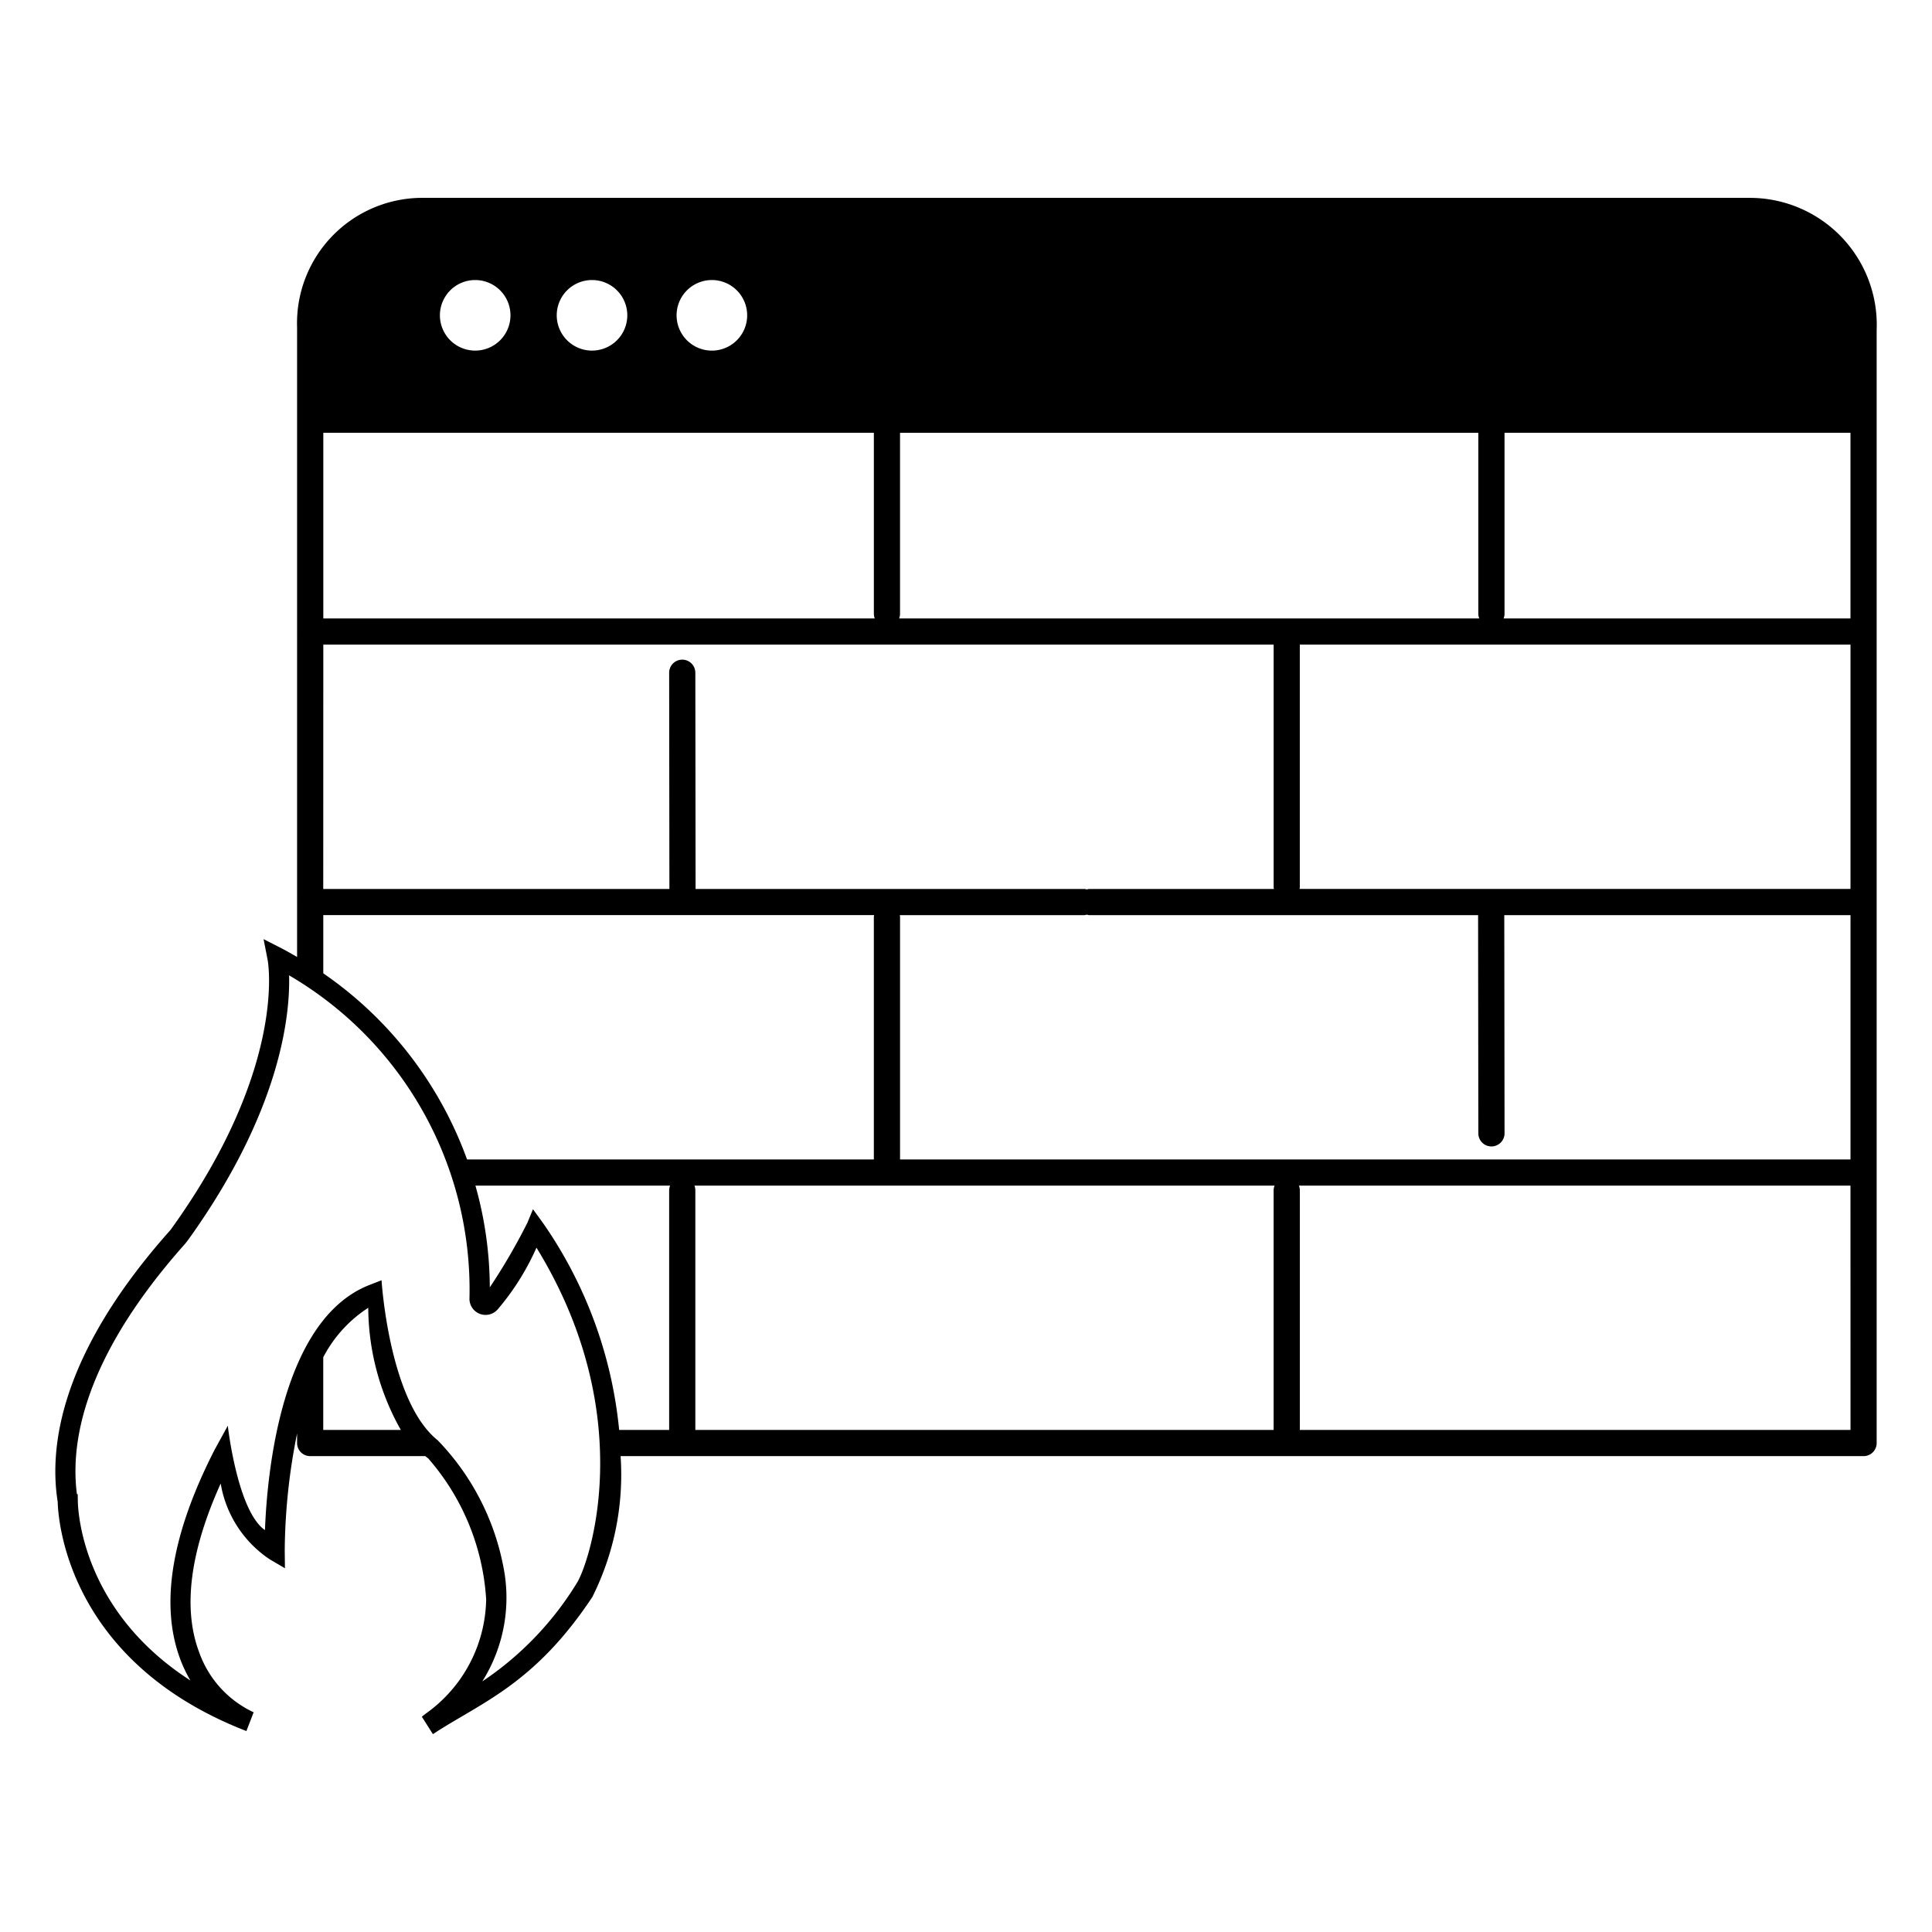 <svg id="icon-products-web-application-firewall" viewBox="0 0 96 96" xmlns="http://www.w3.org/2000/svg">
  <path d="M86.992 9.831h-66.04a6.23 6.23 0 0 0-6.19 6.44v15.1l-.002.01.002.01v13.421l-.002.01.002.01v2.72c-.248-.142-.494-.287-.75-.419l-.915-.468.202 1.036c.013.05.985 5.306-4.74 13.294l-.072.101-.158.18c-5.308 6.017-5.904 10.576-5.462 13.35.022.881.474 7.932 9.369 11.386l.007.004.36-.933-.003-.002a5.197 5.197 0 0 1-2.701-2.974c-.824-2.18-.463-4.999 1.067-8.392a5.652 5.652 0 0 0 2.429 3.762l.763.448-.01-.885a30.3 30.3 0 0 1 .614-5.81v.474a.65.65 0 0 0 .65.65h5.723l.016.015.131.103a11.734 11.734 0 0 1 2.875 7 7.103 7.103 0 0 1-3.006 5.68l-.19.15.55.867.18-.118c2.348-1.503 4.93-2.457 7.742-6.697a13.58 13.58 0 0 0 1.404-7H92.6a.65.65 0 0 0 .65-.65V16.402a6.31 6.31 0 0 0-6.258-6.57v-.001Zm-42.27 20.675v-9h28.735v9a.644.644 0 0 0 .047.224H44.677a.642.642 0 0 0 .045-.224ZM33.797 14.9a1.753 1.753 0 1 1 3.152 1.537 1.753 1.753 0 0 1-3.152-1.537Zm-4.38-.985a1.753 1.753 0 1 1 0 3.506 1.753 1.753 0 0 1 0-3.506Zm-5.805 0a1.753 1.753 0 1 1 0 3.506 1.753 1.753 0 0 1 0-3.506Zm-7.55 7.59h27.36v9a.645.645 0 0 0 .044.225H16.065v-9.225Zm0 10.526h47.224v12.063a.613.613 0 0 0 .016.078h-9.204a.24.24 0 0 1-.188 0H34.563l-.012-10.744a.65.65 0 0 0-.65-.65H33.9a.65.65 0 0 0-.65.652l.012 10.742h-17.2l.003-12.14Zm0 13.441h27.375a.61.61 0 0 0-.016.076v12.065H23.207a19.127 19.127 0 0 0-7.143-9.249v-2.892Zm0 25.581v-3.61c.52-1 1.29-1.848 2.236-2.459a12.474 12.474 0 0 0 1.62 6.07h-3.855Zm12.58 7.641a15.78 15.78 0 0 1-4.677 4.854 7.807 7.807 0 0 0 1.038-5.744 12.374 12.374 0 0 0-3.237-6.22l.003-.002c-2.44-1.91-2.81-7.967-2.81-7.967l-.553.216c-4.435 1.678-5.134 9.38-5.24 12.198-1.37-.937-1.847-5.184-1.847-5.184l-.646 1.175c-2.166 4.227-2.74 7.747-1.7 10.467.133.351.296.69.487 1.014-5.31-3.422-5.58-8.285-5.593-8.911l-.006-.338-.04-.017c-.336-2.583.358-6.744 5.258-12.298.11-.119.213-.246.307-.379 4.57-6.384 5.032-11.122 4.979-13.093a18.08 18.08 0 0 1 8.963 16.045.8.8 0 0 0 1.387.57 12.529 12.529 0 0 0 1.942-3.084c5.235 8.52 2.524 15.942 1.984 16.697l.002.001Zm4.608-19.556v11.915h-2.485a21.639 21.639 0 0 0-3.644-10.079c-.093-.145-.637-.887-.637-.887l-.28.675a30.33 30.33 0 0 1-1.866 3.206 18.82 18.82 0 0 0-.714-5.054h9.672a.642.642 0 0 0-.045.224Zm30.035 0v11.915H34.551V59.138a.641.641 0 0 0-.044-.224h28.825a.642.642 0 0 0-.047.224h.002ZM91.95 71.053H64.588V59.138a.641.641 0 0 0-.046-.224h27.407l.002 12.14Zm0-13.44H44.723V45.548a.608.608 0 0 0-.014-.076h9.203a.239.239 0 0 1 .186 0h19.348l.012 10.844a.651.651 0 0 0 .65.65h.002a.652.652 0 0 0 .65-.652l-.013-10.842H91.95v12.141Zm0-13.442H64.573a.598.598 0 0 0 .014-.077V32.031H91.95v12.14Zm0-13.44H74.713a.641.641 0 0 0 .046-.226v-9h17.19v9.226Z"/>
</svg>
